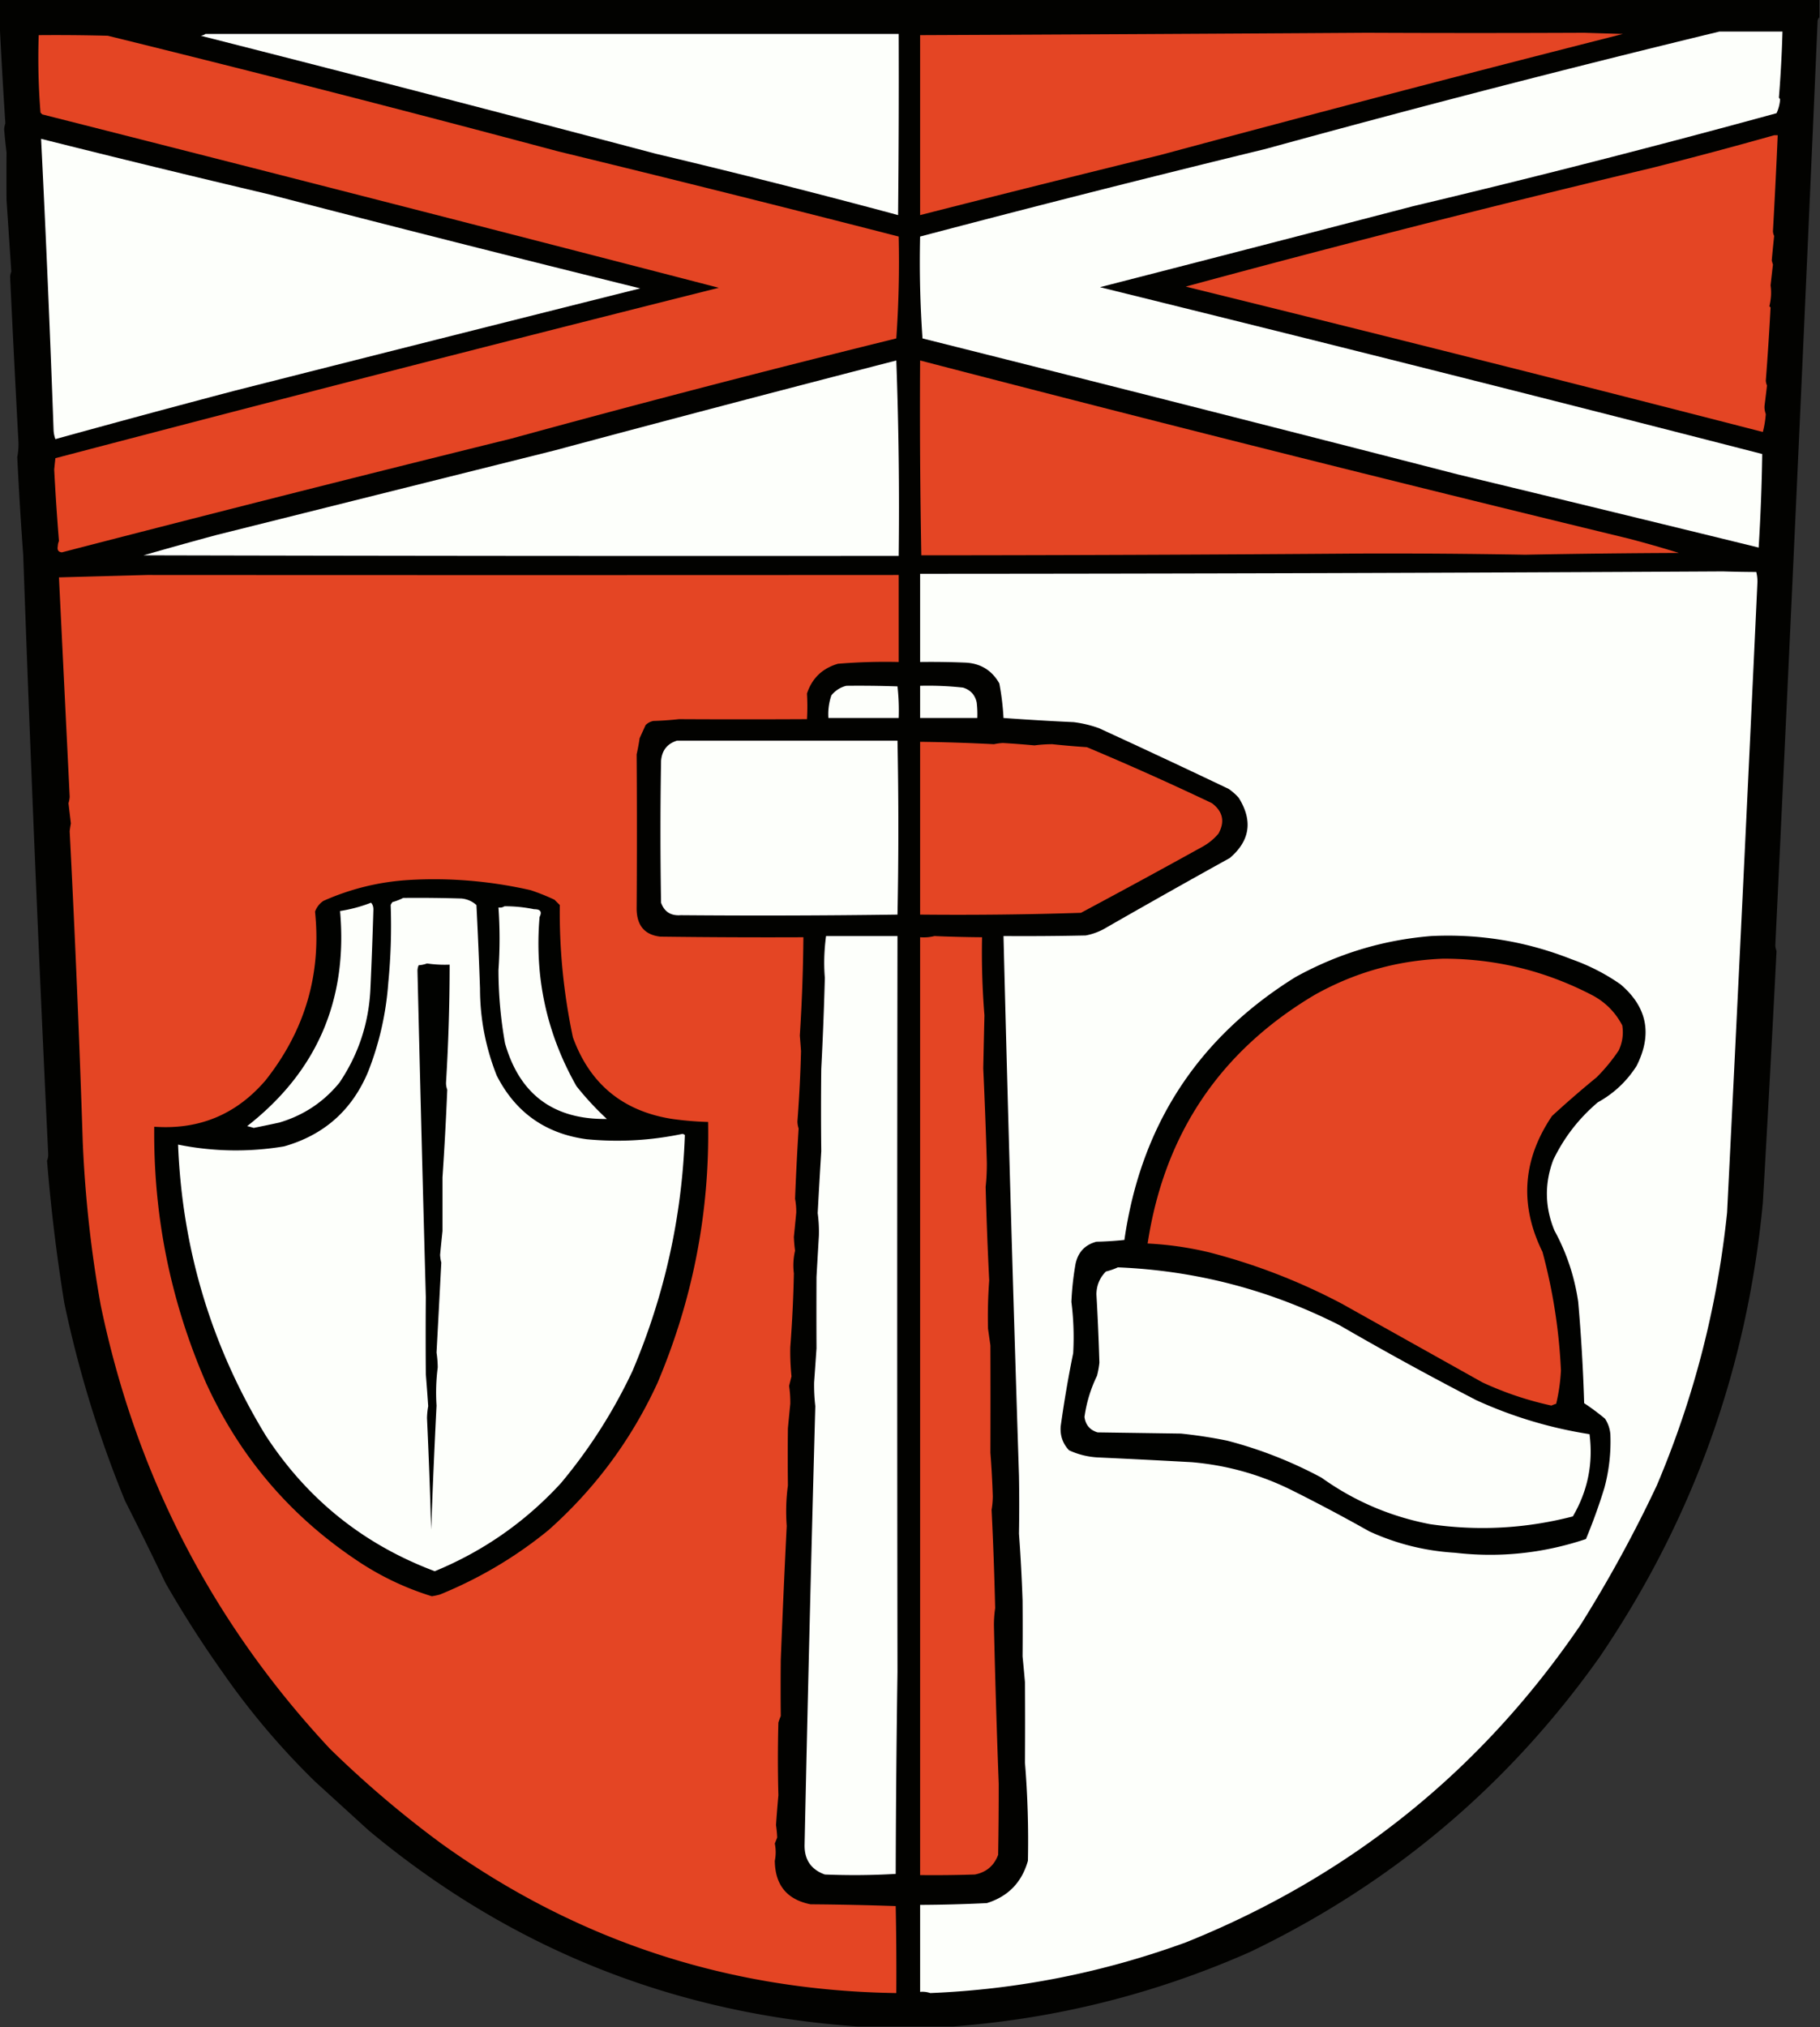 <svg xmlns="http://www.w3.org/2000/svg" width="1528" height="1701" style="shape-rendering:geometricPrecision;text-rendering:geometricPrecision;image-rendering:optimizeQuality;fill-rule:evenodd;clip-rule:evenodd"><rect width="100%" height="100%" fill="#333333" stroke="none"/><path style="opacity:1" fill="#020200" d="M-.5-.5h1528v15c-.77.762-1.27 1.762-1.5 3-11.2 257.497-23.03 515.997-35.5 775.5-.01 1.583.33 3.249 1 5-3.57 70.32-7.4 140.82-11.5 211.5-13.25 139.12-58.92 266.12-137 381-76.43 107.76-174.27 190.26-293.5 247.5-79.482 35.12-162.482 55.95-249 62.5h-81c-154.767-10.92-291.434-65.76-410-164.5-15-13.67-30-27.33-45-41-28.836-28.15-54.67-58.65-77.5-91.5a925.637 925.637 0 0 1-48-75 3332.475 3332.475 0 0 0-34-69c-22.018-53.72-39.018-109.06-51-166A1497.67 1497.67 0 0 1 39.5 974a14.443 14.443 0 0 0 1-5 40305.375 40305.375 0 0 1-21-503 3401.73 3401.73 0 0 1-5-82.5c.82-4.244 1.154-8.411 1-12.5-2.49-46.102-4.824-92.268-7-138.5.05-1.6.384-3.1 1-4.5l-4-60a2742.908 2742.908 0 0 1 0-40 402.61 402.61 0 0 1-2-19.5c.09-1.728.423-3.394 1-5a4852.897 4852.897 0 0 1-5-88v-16z"/><path style="opacity:1" fill="#fdfffb" d="M1443.5 26.5h53c-.52 18.582-1.52 37.082-3 55.5.46.414.79.914 1 1.5-.32 4.118-1.32 7.95-3 11.5a9291.43 9291.43 0 0 1-305 78 76195.093 76195.093 0 0 1-263 68 56491.159 56491.159 0 0 1 556 140c-.37 26.082-1.37 52.249-3 78.5-84.27-20.65-168.6-41.15-253-61.5a73704.96 73704.96 0 0 0-449-114c-1.987-28.275-2.654-56.775-2-85.5a15377.217 15377.217 0 0 1 290-73.5 12752.202 12752.202 0 0 1 381-98.5z"/><path style="opacity:1" fill="#e44524" d="M1147.5 27.5c60.74.264 121.57.264 182.5 0l32.5 1a27627.023 27627.023 0 0 0-388 101.5 22109.48 22109.48 0 0 0-202 50.5v-151c124.402-.529 249.4-1.195 375-2z"/><path style="opacity:1" fill="#fdfffb" d="M172.5 28.5h582c.167 50.668 0 101.334-.5 152A6986.169 6986.169 0 0 0 550.5 129a40143.157 40143.157 0 0 0-382-99c1.558-.21 2.891-.71 4-1.5z"/><path style="opacity:1" fill="#e44524" d="M32.5 29.5c19.336-.167 38.67 0 58 .5a19684.196 19684.196 0 0 1 378 97 22393.187 22393.187 0 0 1 286 71.5c.654 28.725-.013 57.225-2 85.5a12756.491 12756.491 0 0 0-323 84A34735.352 34735.352 0 0 0 52 463.5c-2.948-.249-4.114-1.916-3.5-5 .05-1.6.384-3.1 1-4.5a2067.2 2067.2 0 0 1-4-60c.302-2.946.636-6.113 1-9.5a52150.7 52150.7 0 0 1 557-143A108922.412 108922.412 0 0 0 35.5 96L34 94.5a571.342 571.342 0 0 1-1.5-65zM1489.5 113.5h3c-1.16 26.913-2.5 53.746-4 80.5.06 1.436.39 2.769 1 4-.72 6.781-1.39 13.615-2 20.5.26 1.189.59 2.356 1 3.5a2003.94 2003.94 0 0 0-2 17.5c.8 5.628.47 11.461-1 17.5.33.333.67.667 1 1a2615.776 2615.776 0 0 1-4 61.5c.12 1.394.45 2.728 1 4-.64 5.532-1.31 11.032-2 16.5-.28 2.4.05 4.9 1 7.5-.39 5.165-1.22 10.165-2.5 15a46791.56 46791.56 0 0 0-484.5-122c129.67-35.168 260-68.334 391-99.5a3867.82 3867.82 0 0 0 103-27.5z"/><path style="opacity:1" fill="#fdfffb" d="M34.5 116.5a13295.705 13295.705 0 0 0 191 46.5 26678.595 26678.595 0 0 0 312 79 127526.828 127526.828 0 0 0-341 86 12722.954 12722.954 0 0 0-150 40.5 26.708 26.708 0 0 1-1.5-7c-2.94-82.046-6.44-163.713-10.5-245zM752.5 302.5a3363.584 3363.584 0 0 1 2 164c-211.334.167-422.667 0-634-.5a4122.593 4122.593 0 0 1 61-17l284-71a30459.603 30459.603 0 0 1 287-75.5z"/><path style="opacity:1" fill="#e44524" d="M772.5 302.5a36429.235 36429.235 0 0 0 595 149.5 967.555 967.555 0 0 1 42 12c-43.04.172-86.04.672-129 1.5-47.14-.832-93.14-1.165-138-1-123.56.94-246.559 1.44-369 1.5a6701.036 6701.036 0 0 1-1-163.5z"/><path style="opacity:1" fill="#fdfffb" d="M1446.5 479.5c9.19.284 18.53.45 28 .5.64 2.578.97 5.245 1 8a145513.03 145513.03 0 0 1-25.5 529.5c-8.22 79.33-27.89 155.66-59 229a1101.593 1101.593 0 0 1-64 117c-83.37 122.35-193.87 211.19-331.5 266.5-69.586 25.34-141.086 39.51-214.5 42.5-2.719-.94-5.552-1.28-8.5-1v-73c18.677-.08 37.343-.58 56-1.5 17.878-5.55 29.378-17.38 34.5-35.5.578-27.6-.256-55.1-2.5-82.5.183-22.68.183-45.18 0-67.5-.615-7.22-1.282-14.39-2-21.5.124-15.91.124-31.58 0-47-.639-18.74-1.639-37.4-3-56 .284-16.27.284-32.43 0-48.5a61957.642 61957.642 0 0 1-13-453c23.002.167 46.002 0 69-.5a52.286 52.286 0 0 0 18-7 7844.677 7844.677 0 0 1 103-58c16.97-14.47 19.47-31.303 7.5-50.5a45.349 45.349 0 0 0-8.5-7.5 8058.134 8058.134 0 0 0-109-51 99.188 99.188 0 0 0-21-5 2286.301 2286.301 0 0 1-59-3.5 218.478 218.478 0 0 0-3.5-29c-6.415-11.302-16.249-17.135-29.5-17.5a684.346 684.346 0 0 0-37-.5v-74c224.445-.092 449.11-.758 674-2z"/><path style="opacity:1" fill="#e44524" d="M123.5 482.5c209.542.124 419.875.124 631 0v73a485.8 485.8 0 0 0-51 1.5c-13.112 3.859-21.779 12.192-26 25a184.46 184.46 0 0 1 0 21.5c-36.247.186-72.08.186-107.5 0a272.838 272.838 0 0 1-21.5 1.5c-2.534.516-4.7 1.683-6.5 3.5l-5 11c-.667 4.594-1.5 9.094-2.5 13.5.282 43.282.282 86.615 0 130 .27 13.905 6.937 21.571 20 23 39.999.5 79.999.667 120 .5a1477.681 1477.681 0 0 1-3 82.5c.354 4.323.687 8.656 1 13-.466 19.092-1.466 38.758-3 59a20.076 20.076 0 0 0 1 6 2450.887 2450.887 0 0 0-3 59c.704 3.71 1.038 7.54 1 11.5-.649 6.86-1.316 13.7-2 20.5.134 3.84.468 7.68 1 11.5-1.47 6.34-1.804 12.67-1 19-.397 20.28-1.397 40.95-3 62-.161 7.75.173 15.92 1 24.5l-2 8a94.287 94.287 0 0 1 1 15c-.684 6.8-1.351 13.64-2 20.5-.202 15.96-.202 31.96 0 48a163.328 163.328 0 0 0-1 34c-1.875 37.5-3.541 75-5 112.5-.145 16.33-.145 32 0 47a66.281 66.281 0 0 0-2 5.5 1146.48 1146.48 0 0 0 0 61c-.745 8.32-1.411 16.66-2 25 .544 3.67.877 7.17 1 10.5l-2 5c.974 4.95.974 9.79 0 14.5.247 20.39 10.247 32.55 30 36.5 23.906.17 47.739.67 71.5 1.5.5 24.33.667 48.66.5 73-140.919-2.03-268.252-43.86-382-125.5-32.929-24.25-64.096-50.75-93.5-79.5-98.771-105.76-162.938-229.93-192.5-372.5-8.007-44.75-13.007-90.09-15-136-2.774-85.402-6.441-172.569-11-261.5.258-2.13.591-4.296 1-6.5l-2-17c.597-1.889.93-3.722 1-5.5l-9-184c24.83-.667 49.497-1.333 74-2z"/><path style="opacity:1" fill="#fdfffb" d="M710.5 575.5c14.337-.167 28.671 0 43 .5a179.674 179.674 0 0 1 1 26.5h-59a48.455 48.455 0 0 1 2.5-19c3.378-4.094 7.545-6.761 12.5-8zM772.5 575.5a267.789 267.789 0 0 1 36 1.5c6.267 1.934 10.101 6.1 11.5 12.5.499 4.321.666 8.654.5 13h-48v-27zM568.5 621.5h185c.964 49.01.964 97.677 0 146a8219.602 8219.602 0 0 1-182 .5c-8.272.625-13.772-2.875-16.5-10.5a3592.57 3592.57 0 0 1 0-119c.725-8.834 5.225-14.501 13.5-17z"/><path style="opacity:1" fill="#e44524" d="M772.5 622.5c20.693.26 41.36.927 62 2a45.11 45.11 0 0 1 7.5-1 779.314 779.314 0 0 1 26.5 2c4.949-.655 9.949-.989 15-1a725.97 725.97 0 0 0 29 2.5 2466.564 2466.564 0 0 1 105 47c9.2 6.961 11.03 15.461 5.5 25.5a47.009 47.009 0 0 1-12.5 10.5 7588.587 7588.587 0 0 1-103 56 3190.705 3190.705 0 0 1-135 1.5v-145z"/><path style="opacity:1" fill="#010200" d="M342.5 738.5c34.432-2.1 68.766.734 103 8.5a183.094 183.094 0 0 1 20 8l4.5 4.5c-.487 37.104 3.18 74.104 11 111 14.244 39.231 42.077 62.064 83.5 68.5 10.133 1.409 20.133 2.242 30 2.5 1.376 75.8-12.791 148.8-42.5 219-21.857 47.54-52.357 88.7-91.5 123.5-27.522 22.48-57.856 40.48-91 54-2.3.66-4.633 1.16-7 1.5-20.93-6.47-40.597-15.63-59-27.5-58.214-37.88-101.714-88.38-130.5-151.5-29.809-68.55-44.309-140.21-43.5-215 37.787 2.687 68.954-10.313 93.5-39 33.074-41.844 46.908-89.01 41.5-141.5 1.373-3.745 3.706-6.745 7-9 22.737-10.101 46.404-15.935 71-17.5z"/><path style="opacity:1" fill="#fdfffb" d="M338.5 753.5c16.337-.167 32.67 0 49 .5 4.822.486 8.989 2.319 12.5 5.5a4330.183 4330.183 0 0 1 3 70c0 25.043 4.667 49.376 14 73 15.745 30.97 40.911 48.803 75.5 53.5 27.061 2.585 53.894 1.085 80.5-4.5a3.943 3.943 0 0 1 2 1c-2.454 68.73-17.12 134.73-44 198-16.023 33.99-36.023 65.33-60 94-29.869 32.54-65.202 57.21-106 74-59.773-22.43-107.106-60.43-142-114-45.54-74.79-70.04-156.12-73.5-244 29.572 5.948 59.238 6.448 89 1.5 33.523-9.523 57.023-30.356 70.5-62.5 9.484-24.077 15.15-49.077 17-75a487.407 487.407 0 0 0 2-65 9.454 9.454 0 0 1 1.5-2.5c3.218-.9 6.218-2.067 9-3.5z"/><path style="opacity:1" fill="#fdfffb" d="M311.5 757.5c1.287 1.371 1.953 3.205 2 5.5a4156.378 4156.378 0 0 1-2.5 66.5c-1.284 28.85-9.95 55.184-26 79-13.34 16.324-30.173 27.49-50.5 33.5a1475.729 1475.729 0 0 1-21.5 4.5 66.87 66.87 0 0 0-5.5-1.5c58.605-45.743 84.605-105.91 78-180.5 9.02-1.42 17.687-3.753 26-7zM423.5 760.5c8.416-.042 16.75.791 25 2.5 5.237-.061 6.737 2.106 4.5 6.5-4.34 50.644 5.994 97.977 31 142a249.143 249.143 0 0 0 25.5 27.5c-44.754.554-73.254-20.612-85.5-63.5a351.638 351.638 0 0 1-5.5-61.5 380.416 380.416 0 0 0 0-52.5c1.915.284 3.581-.049 5-1zM693.5 785.5h60c-.303 207.892-.303 413.73 0 617.5-.831 56.43-1.331 112.93-1.5 169.5a593.073 593.073 0 0 1-59.5.5c-11.595-4.16-17.262-12.5-17-25 2.622-122.49 5.622-245.16 9-368a150.95 150.95 0 0 1-1-20c.679-9.47 1.346-18.97 2-28.5-.094-19.73-.094-39.73 0-60 .657-11.53 1.323-23.03 2-34.5.192-6.21-.141-12.55-1-19 .924-17.38 1.924-34.712 3-52a3028.722 3028.722 0 0 1 0-69 3020.956 3020.956 0 0 0 3-76.5c-.945-11.008-.612-22.675 1-35z"/><path style="opacity:1" fill="#e44524" d="M784.5 785.5c12.352.546 25.686.88 40 1a649.71 649.71 0 0 0 2 65.5c-.352 14.804-.685 29.637-1 44.5a4662.102 4662.102 0 0 1 3 79c.047 7.161-.287 13.994-1 20.5.708 26.56 1.708 52.73 3 78.5-.999 13.29-1.332 26.79-1 40.5l2 14c.097 30.38.097 60.38 0 90a790.724 790.724 0 0 1 2 36.5c-.017 3.92-.35 7.75-1 11.5 1.35 26.99 2.35 54.49 3 82.5-.792 5.45-1.126 10.78-1 16 1.007 43.86 2.34 87.69 4 131.5.022 19.28-.145 39.12-.5 59.5-3.425 9.13-9.925 14.63-19.5 16.5-15.33.5-30.663.67-46 .5v-787c4.202.317 8.202-.017 12-1z"/><path style="opacity:1" fill="#010200" d="M1201.5 785.5c40.75-1.99 80.09 4.51 118 19.5 14.7 5.182 28.37 12.182 41 21 22.45 19.062 26.95 41.895 13.5 68.5-8.26 12.93-19.1 23.097-32.5 30.5-16.01 13.548-28.51 29.715-37.5 48.5-7.35 19.756-7.02 39.42 1 59 10.27 18.8 16.93 38.8 20 60 2.48 28.28 4.15 56.61 5 85 5.99 3.93 11.82 8.27 17.5 13 2.57 3.92 4.07 8.25 4.5 13 .63 15.23-1.04 30.23-5 45a470.644 470.644 0 0 1-15.5 43c-35.95 12.01-72.62 15.85-110 11.5-25.18-1.52-49.18-7.52-72-18a1465.597 1465.597 0 0 0-64-34c-26.77-13.44-55.11-21.44-85-24a8683.137 8683.137 0 0 0-79-4c-8.399-.48-16.399-2.48-24-6-5.232-5.57-7.566-12.24-7-20 2.852-20.6 6.352-41.1 10.5-61.5.803-14.52.303-28.85-1.5-43 .456-10.73 1.623-21.4 3.5-32 2.12-9.78 7.954-15.95 17.5-18.5 7.912-.18 15.746-.68 23.5-1.5 13.769-96.024 61.6-169.524 143.5-220.5 35.67-19.726 73.67-31.226 114-34.5z"/><path style="opacity:1" fill="#e44524" d="M1211.5 804.5c44.28-.098 86.28 10.235 126 31 10.69 5.859 18.86 14.193 24.5 25 1.14 7.316.14 14.316-3 21a148.777 148.777 0 0 1-18.5 22.5 857.484 857.484 0 0 0-37.5 32.5c-24.74 36.621-27.41 74.62-8 114 8.8 32.63 13.97 65.8 15.5 99.5-.47 9.46-1.8 18.8-4 28-1.37.4-2.71.9-4 1.5a276.272 276.272 0 0 1-58-19.5c-39.37-22.01-78.7-44.01-118-66-35.28-18.65-72.28-32.98-111-43a280.242 280.242 0 0 0-52-7.5c13.965-91.741 60.63-161.241 140-208.5 33.64-18.908 69.64-29.074 108-30.5z"/><path style="opacity:1" fill="#010200" d="M358.5 808.5a103.043 103.043 0 0 0 19 1 1634.42 1634.42 0 0 1-3 98.5c-.143 2.041.191 4.208 1 6.5a2855.844 2855.844 0 0 1-4 73.5c.007 14.6.007 29.6 0 45-.703 6.62-1.37 13.29-2 20 .109 2.24.442 4.41 1 6.5-1.321 25.28-2.655 50.45-4 75.5.631 4.23.965 8.39 1 12.5a165.157 165.157 0 0 0-1 32 7149.082 7149.082 0 0 0-4.5 104c-.89-31.24-2.056-62.41-3.5-93.5.059-3.29.393-6.63 1-10a1976.44 1976.44 0 0 0-2-27c-.169-22.12-.169-43.62 0-64.5a73878.99 73878.99 0 0 1-7-274c.051-1.6.384-3.1 1-4.5 2.536-.186 4.869-.686 7-1.5z"/><path style="opacity:1" fill="#fdfffb" d="M938.5 1063.5c65.51 2.71 127.51 18.88 186 48.5 37.93 21.97 76.26 42.97 115 63 30.37 13.85 62.04 23.35 95 28.5 3.17 24.63-1.49 47.63-14 69-39.53 10.24-79.53 12.4-120 6.5-33.31-6.42-63.64-19.42-91-39a356.244 356.244 0 0 0-79-31c-12.9-2.65-25.9-4.65-39-6-23.333-.33-46.667-.67-70-1-6.482-1.97-10.148-6.3-11-13 1.668-12.01 5.168-23.51 10.5-34.5a73.503 73.503 0 0 0 2-11c-.571-19.47-1.405-38.63-2.5-57.5.156-7.49 2.822-13.82 8-19 3.552-.88 6.886-2.04 10-3.5z"/></svg>